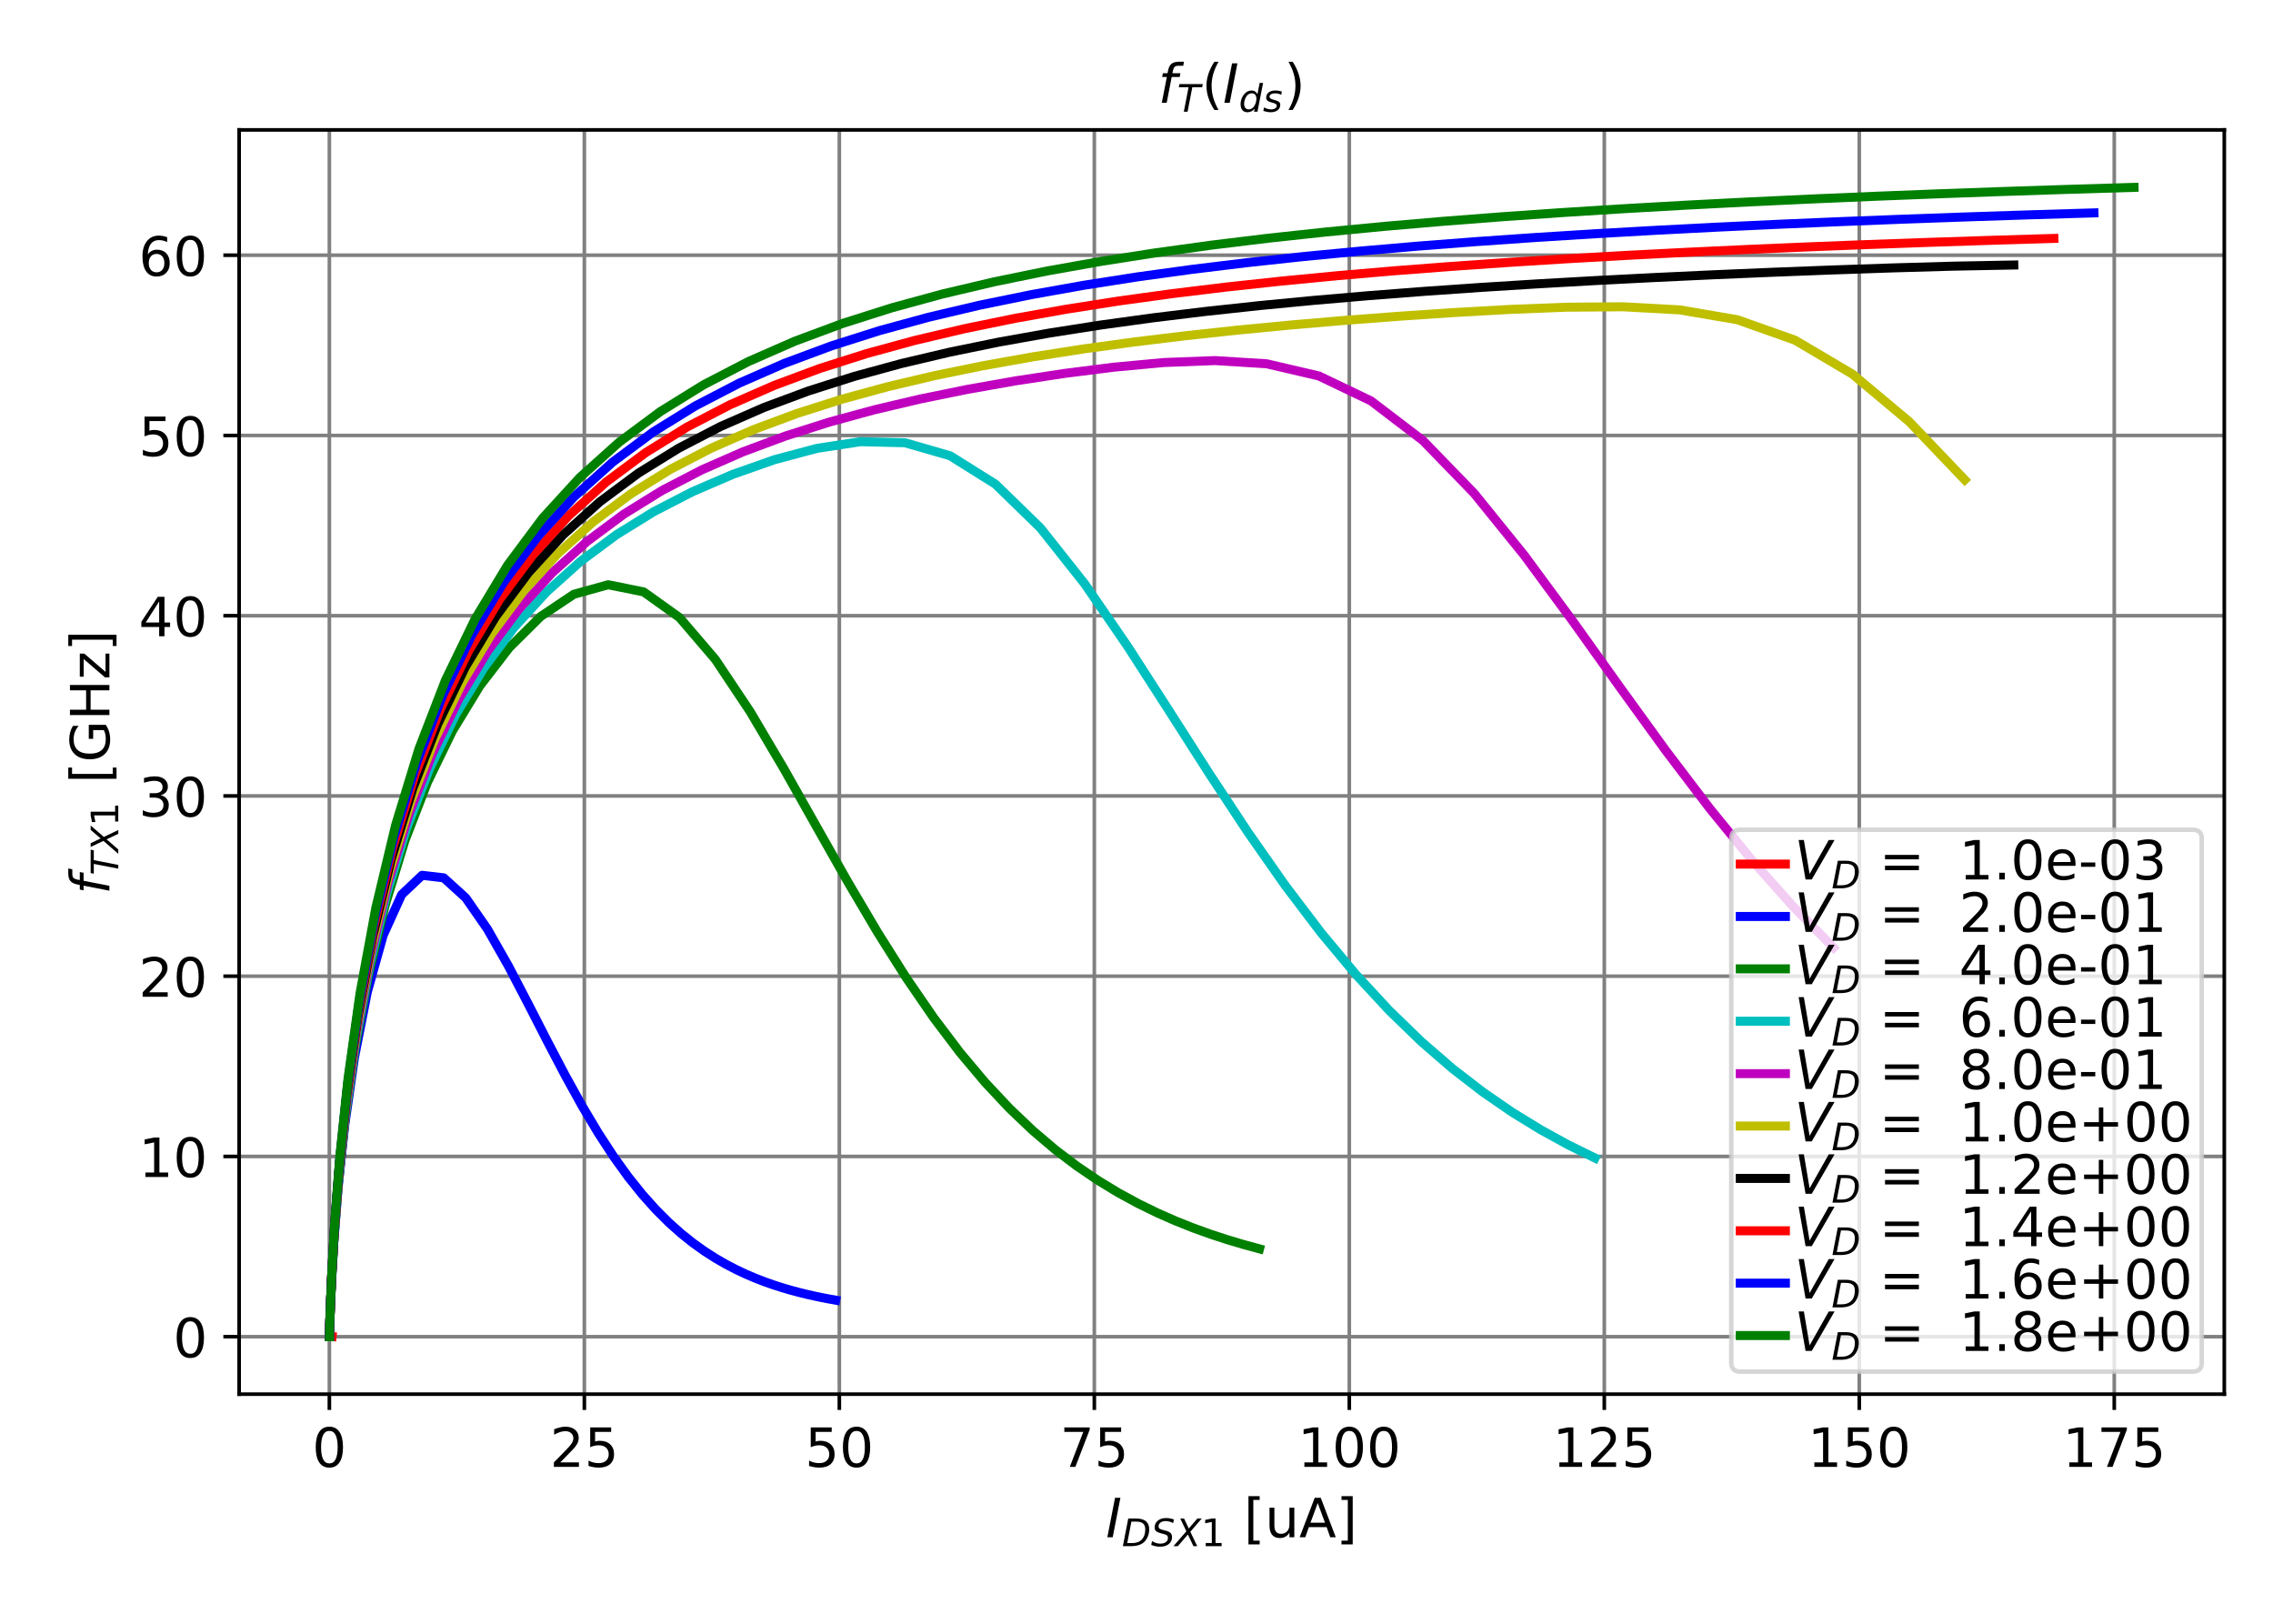 <?xml version="1.0" encoding="utf-8" standalone="no"?>
<!DOCTYPE svg PUBLIC "-//W3C//DTD SVG 1.1//EN"
  "http://www.w3.org/Graphics/SVG/1.1/DTD/svg11.dtd">
<!-- Created with matplotlib (https://matplotlib.org/) -->
<svg height="360pt" version="1.1" viewBox="0 0 504 360" width="504pt" xmlns="http://www.w3.org/2000/svg" xmlns:xlink="http://www.w3.org/1999/xlink">
 <defs>
  <style type="text/css">
*{stroke-linecap:butt;stroke-linejoin:round;}
  </style>
 </defs>
 <g id="figure_1">
  <g id="patch_1">
   <path d="M 0 360 
L 504 360 
L 504 0 
L 0 0 
z
" style="fill:#ffffff;"/>
  </g>
  <g id="axes_1">
   <g id="patch_2">
    <path d="M 53.025 309.1 
L 493.2 309.1 
L 493.2 28.8 
L 53.025 28.8 
z
" style="fill:#ffffff;"/>
   </g>
   <g id="matplotlib.axis_1">
    <g id="xtick_1">
     <g id="line2d_1">
      <path clip-path="url(#p85a5274f19)" d="M 73.033 309.1 
L 73.033 28.8 
" style="fill:none;stroke:#808080;stroke-linecap:square;stroke-width:0.8;"/>
     </g>
     <g id="line2d_2">
      <defs>
       <path d="M 0 0 
L 0 3.5 
" id="m710ecb49d8" style="stroke:#000000;stroke-width:0.8;"/>
      </defs>
      <g>
       <use style="stroke:#000000;stroke-width:0.8;" x="73.033" xlink:href="#m710ecb49d8" y="309.1"/>
      </g>
     </g>
     <g id="text_1">
      <!-- 0 -->
      <defs>
       <path d="M 31.781 66.406 
Q 24.172 66.406 20.328 58.906 
Q 16.5 51.422 16.5 36.375 
Q 16.5 21.391 20.328 13.891 
Q 24.172 6.391 31.781 6.391 
Q 39.453 6.391 43.281 13.891 
Q 47.125 21.391 47.125 36.375 
Q 47.125 51.422 43.281 58.906 
Q 39.453 66.406 31.781 66.406 
z
M 31.781 74.219 
Q 44.047 74.219 50.516 64.516 
Q 56.984 54.828 56.984 36.375 
Q 56.984 17.969 50.516 8.266 
Q 44.047 -1.422 31.781 -1.422 
Q 19.531 -1.422 13.062 8.266 
Q 6.594 17.969 6.594 36.375 
Q 6.594 54.828 13.062 64.516 
Q 19.531 74.219 31.781 74.219 
z
" id="DejaVuSans-48"/>
      </defs>
      <g transform="translate(69.215 325.218)scale(0.12 -0.12)">
       <use xlink:href="#DejaVuSans-48"/>
      </g>
     </g>
    </g>
    <g id="xtick_2">
     <g id="line2d_3">
      <path clip-path="url(#p85a5274f19)" d="M 129.571 309.1 
L 129.571 28.8 
" style="fill:none;stroke:#808080;stroke-linecap:square;stroke-width:0.8;"/>
     </g>
     <g id="line2d_4">
      <g>
       <use style="stroke:#000000;stroke-width:0.8;" x="129.571" xlink:href="#m710ecb49d8" y="309.1"/>
      </g>
     </g>
     <g id="text_2">
      <!-- 25 -->
      <defs>
       <path d="M 19.188 8.297 
L 53.609 8.297 
L 53.609 0 
L 7.328 0 
L 7.328 8.297 
Q 12.938 14.109 22.625 23.891 
Q 32.328 33.688 34.812 36.531 
Q 39.547 41.844 41.422 45.531 
Q 43.312 49.219 43.312 52.781 
Q 43.312 58.594 39.234 62.25 
Q 35.156 65.922 28.609 65.922 
Q 23.969 65.922 18.812 64.312 
Q 13.672 62.703 7.812 59.422 
L 7.812 69.391 
Q 13.766 71.781 18.938 73 
Q 24.125 74.219 28.422 74.219 
Q 39.75 74.219 46.484 68.547 
Q 53.219 62.891 53.219 53.422 
Q 53.219 48.922 51.531 44.891 
Q 49.859 40.875 45.406 35.406 
Q 44.188 33.984 37.641 27.219 
Q 31.109 20.453 19.188 8.297 
z
" id="DejaVuSans-50"/>
       <path d="M 10.797 72.906 
L 49.516 72.906 
L 49.516 64.594 
L 19.828 64.594 
L 19.828 46.734 
Q 21.969 47.469 24.109 47.828 
Q 26.266 48.188 28.422 48.188 
Q 40.625 48.188 47.75 41.5 
Q 54.891 34.812 54.891 23.391 
Q 54.891 11.625 47.562 5.094 
Q 40.234 -1.422 26.906 -1.422 
Q 22.312 -1.422 17.547 -0.641 
Q 12.797 0.141 7.719 1.703 
L 7.719 11.625 
Q 12.109 9.234 16.797 8.062 
Q 21.484 6.891 26.703 6.891 
Q 35.156 6.891 40.078 11.328 
Q 45.016 15.766 45.016 23.391 
Q 45.016 31 40.078 35.438 
Q 35.156 39.891 26.703 39.891 
Q 22.75 39.891 18.812 39.016 
Q 14.891 38.141 10.797 36.281 
z
" id="DejaVuSans-53"/>
      </defs>
      <g transform="translate(121.936 325.218)scale(0.12 -0.12)">
       <use xlink:href="#DejaVuSans-50"/>
       <use x="63.623" xlink:href="#DejaVuSans-53"/>
      </g>
     </g>
    </g>
    <g id="xtick_3">
     <g id="line2d_5">
      <path clip-path="url(#p85a5274f19)" d="M 186.11 309.1 
L 186.11 28.8 
" style="fill:none;stroke:#808080;stroke-linecap:square;stroke-width:0.8;"/>
     </g>
     <g id="line2d_6">
      <g>
       <use style="stroke:#000000;stroke-width:0.8;" x="186.11" xlink:href="#m710ecb49d8" y="309.1"/>
      </g>
     </g>
     <g id="text_3">
      <!-- 50 -->
      <g transform="translate(178.475 325.218)scale(0.12 -0.12)">
       <use xlink:href="#DejaVuSans-53"/>
       <use x="63.623" xlink:href="#DejaVuSans-48"/>
      </g>
     </g>
    </g>
    <g id="xtick_4">
     <g id="line2d_7">
      <path clip-path="url(#p85a5274f19)" d="M 242.649 309.1 
L 242.649 28.8 
" style="fill:none;stroke:#808080;stroke-linecap:square;stroke-width:0.8;"/>
     </g>
     <g id="line2d_8">
      <g>
       <use style="stroke:#000000;stroke-width:0.8;" x="242.649" xlink:href="#m710ecb49d8" y="309.1"/>
      </g>
     </g>
     <g id="text_4">
      <!-- 75 -->
      <defs>
       <path d="M 8.203 72.906 
L 55.078 72.906 
L 55.078 68.703 
L 28.609 0 
L 18.312 0 
L 43.219 64.594 
L 8.203 64.594 
z
" id="DejaVuSans-55"/>
      </defs>
      <g transform="translate(235.014 325.218)scale(0.12 -0.12)">
       <use xlink:href="#DejaVuSans-55"/>
       <use x="63.623" xlink:href="#DejaVuSans-53"/>
      </g>
     </g>
    </g>
    <g id="xtick_5">
     <g id="line2d_9">
      <path clip-path="url(#p85a5274f19)" d="M 299.187 309.1 
L 299.187 28.8 
" style="fill:none;stroke:#808080;stroke-linecap:square;stroke-width:0.8;"/>
     </g>
     <g id="line2d_10">
      <g>
       <use style="stroke:#000000;stroke-width:0.8;" x="299.187" xlink:href="#m710ecb49d8" y="309.1"/>
      </g>
     </g>
     <g id="text_5">
      <!-- 100 -->
      <defs>
       <path d="M 12.406 8.297 
L 28.516 8.297 
L 28.516 63.922 
L 10.984 60.406 
L 10.984 69.391 
L 28.422 72.906 
L 38.281 72.906 
L 38.281 8.297 
L 54.391 8.297 
L 54.391 0 
L 12.406 0 
z
" id="DejaVuSans-49"/>
      </defs>
      <g transform="translate(287.735 325.218)scale(0.12 -0.12)">
       <use xlink:href="#DejaVuSans-49"/>
       <use x="63.623" xlink:href="#DejaVuSans-48"/>
       <use x="127.246" xlink:href="#DejaVuSans-48"/>
      </g>
     </g>
    </g>
    <g id="xtick_6">
     <g id="line2d_11">
      <path clip-path="url(#p85a5274f19)" d="M 355.726 309.1 
L 355.726 28.8 
" style="fill:none;stroke:#808080;stroke-linecap:square;stroke-width:0.8;"/>
     </g>
     <g id="line2d_12">
      <g>
       <use style="stroke:#000000;stroke-width:0.8;" x="355.726" xlink:href="#m710ecb49d8" y="309.1"/>
      </g>
     </g>
     <g id="text_6">
      <!-- 125 -->
      <g transform="translate(344.273 325.218)scale(0.12 -0.12)">
       <use xlink:href="#DejaVuSans-49"/>
       <use x="63.623" xlink:href="#DejaVuSans-50"/>
       <use x="127.246" xlink:href="#DejaVuSans-53"/>
      </g>
     </g>
    </g>
    <g id="xtick_7">
     <g id="line2d_13">
      <path clip-path="url(#p85a5274f19)" d="M 412.264 309.1 
L 412.264 28.8 
" style="fill:none;stroke:#808080;stroke-linecap:square;stroke-width:0.8;"/>
     </g>
     <g id="line2d_14">
      <g>
       <use style="stroke:#000000;stroke-width:0.8;" x="412.264" xlink:href="#m710ecb49d8" y="309.1"/>
      </g>
     </g>
     <g id="text_7">
      <!-- 150 -->
      <g transform="translate(400.812 325.218)scale(0.12 -0.12)">
       <use xlink:href="#DejaVuSans-49"/>
       <use x="63.623" xlink:href="#DejaVuSans-53"/>
       <use x="127.246" xlink:href="#DejaVuSans-48"/>
      </g>
     </g>
    </g>
    <g id="xtick_8">
     <g id="line2d_15">
      <path clip-path="url(#p85a5274f19)" d="M 468.803 309.1 
L 468.803 28.8 
" style="fill:none;stroke:#808080;stroke-linecap:square;stroke-width:0.8;"/>
     </g>
     <g id="line2d_16">
      <g>
       <use style="stroke:#000000;stroke-width:0.8;" x="468.803" xlink:href="#m710ecb49d8" y="309.1"/>
      </g>
     </g>
     <g id="text_8">
      <!-- 175 -->
      <g transform="translate(457.35 325.218)scale(0.12 -0.12)">
       <use xlink:href="#DejaVuSans-49"/>
       <use x="63.623" xlink:href="#DejaVuSans-55"/>
       <use x="127.246" xlink:href="#DejaVuSans-53"/>
      </g>
     </g>
    </g>
    <g id="text_9">
     <!-- $I_{DS X1}$ [uA] -->
     <defs>
      <path d="M 16.891 72.906 
L 26.812 72.906 
L 12.594 0 
L 2.688 0 
z
" id="DejaVuSans-Oblique-73"/>
      <path d="M 16.891 72.906 
L 38.094 72.906 
Q 54.984 72.906 63.594 65.75 
Q 72.219 58.594 72.219 44.484 
Q 72.219 35.156 68.938 26.531 
Q 65.672 17.922 59.906 12.016 
Q 54.109 5.953 45.172 2.969 
Q 36.234 0 24.031 0 
L 2.688 0 
z
M 25.203 64.797 
L 14.203 8.109 
L 27.094 8.109 
Q 43.656 8.109 52.734 17.625 
Q 61.812 27.156 61.812 44.484 
Q 61.812 54.984 55.953 59.891 
Q 50.094 64.797 37.594 64.797 
z
" id="DejaVuSans-Oblique-68"/>
      <path d="M 60.297 70.516 
L 58.406 60.891 
Q 53.469 63.531 48.609 64.875 
Q 43.75 66.219 39.203 66.219 
Q 30.375 66.219 25.141 62.359 
Q 19.922 58.5 19.922 52.094 
Q 19.922 48.578 21.844 46.703 
Q 23.781 44.828 31.781 42.672 
L 37.703 41.219 
Q 47.703 38.625 51.609 34.641 
Q 55.516 30.672 55.516 23.484 
Q 55.516 12.453 46.844 5.516 
Q 38.188 -1.422 24.031 -1.422 
Q 18.219 -1.422 12.359 -0.266 
Q 6.5 0.875 0.594 3.219 
L 2.594 13.375 
Q 8.016 10.016 13.453 8.297 
Q 18.891 6.594 24.312 6.594 
Q 33.547 6.594 39.109 10.688 
Q 44.672 14.797 44.672 21.391 
Q 44.672 25.781 42.453 28.047 
Q 40.234 30.328 32.906 32.172 
L 27 33.688 
Q 16.891 36.328 13.203 39.766 
Q 9.516 43.219 9.516 49.422 
Q 9.516 60.297 17.891 67.25 
Q 26.266 74.219 39.703 74.219 
Q 44.922 74.219 50.047 73.281 
Q 55.172 72.359 60.297 70.516 
z
" id="DejaVuSans-Oblique-83"/>
      <path d="M 13.719 72.906 
L 23.688 72.906 
L 36.188 46.578 
L 58.797 72.906 
L 70.312 72.906 
L 40.281 38.094 
L 58.406 0 
L 48.484 0 
L 33.797 30.719 
L 7.172 0 
L -4.297 0 
L 29.781 39.203 
z
" id="DejaVuSans-Oblique-88"/>
      <path id="DejaVuSans-32"/>
      <path d="M 8.594 75.984 
L 29.297 75.984 
L 29.297 69 
L 17.578 69 
L 17.578 -6.203 
L 29.297 -6.203 
L 29.297 -13.188 
L 8.594 -13.188 
z
" id="DejaVuSans-91"/>
      <path d="M 8.5 21.578 
L 8.5 54.688 
L 17.484 54.688 
L 17.484 21.922 
Q 17.484 14.156 20.5 10.266 
Q 23.531 6.391 29.594 6.391 
Q 36.859 6.391 41.078 11.031 
Q 45.312 15.672 45.312 23.688 
L 45.312 54.688 
L 54.297 54.688 
L 54.297 0 
L 45.312 0 
L 45.312 8.406 
Q 42.047 3.422 37.719 1 
Q 33.406 -1.422 27.688 -1.422 
Q 18.266 -1.422 13.375 4.438 
Q 8.5 10.297 8.5 21.578 
z
M 31.109 56 
z
" id="DejaVuSans-117"/>
      <path d="M 34.188 63.188 
L 20.797 26.906 
L 47.609 26.906 
z
M 28.609 72.906 
L 39.797 72.906 
L 67.578 0 
L 57.328 0 
L 50.688 18.703 
L 17.828 18.703 
L 11.188 0 
L 0.781 0 
z
" id="DejaVuSans-65"/>
      <path d="M 30.422 75.984 
L 30.422 -13.188 
L 9.719 -13.188 
L 9.719 -6.203 
L 21.391 -6.203 
L 21.391 69 
L 9.719 69 
L 9.719 75.984 
z
" id="DejaVuSans-93"/>
     </defs>
     <g transform="translate(245.213 340.832)scale(0.12 -0.12)">
      <use transform="translate(0 0.016)" xlink:href="#DejaVuSans-Oblique-73"/>
      <use transform="translate(29.492 -16.391)scale(0.7)" xlink:href="#DejaVuSans-Oblique-68"/>
      <use transform="translate(83.394 -16.391)scale(0.7)" xlink:href="#DejaVuSans-Oblique-83"/>
      <use transform="translate(127.827 -16.391)scale(0.7)" xlink:href="#DejaVuSans-Oblique-88"/>
      <use transform="translate(175.781 -16.391)scale(0.7)" xlink:href="#DejaVuSans-49"/>
      <use transform="translate(223.052 0.016)" xlink:href="#DejaVuSans-32"/>
      <use transform="translate(254.839 0.016)" xlink:href="#DejaVuSans-91"/>
      <use transform="translate(293.853 0.016)" xlink:href="#DejaVuSans-117"/>
      <use transform="translate(357.231 0.016)" xlink:href="#DejaVuSans-65"/>
      <use transform="translate(425.64 0.016)" xlink:href="#DejaVuSans-93"/>
     </g>
    </g>
   </g>
   <g id="matplotlib.axis_2">
    <g id="ytick_1">
     <g id="line2d_17">
      <path clip-path="url(#p85a5274f19)" d="M 53.025 296.359 
L 493.2 296.359 
" style="fill:none;stroke:#808080;stroke-linecap:square;stroke-width:0.8;"/>
     </g>
     <g id="line2d_18">
      <defs>
       <path d="M 0 0 
L -3.5 0 
" id="mfc24d0f403" style="stroke:#000000;stroke-width:0.8;"/>
      </defs>
      <g>
       <use style="stroke:#000000;stroke-width:0.8;" x="53.025" xlink:href="#mfc24d0f403" y="296.359"/>
      </g>
     </g>
     <g id="text_10">
      <!-- 0 -->
      <g transform="translate(38.39 300.918)scale(0.12 -0.12)">
       <use xlink:href="#DejaVuSans-48"/>
      </g>
     </g>
    </g>
    <g id="ytick_2">
     <g id="line2d_19">
      <path clip-path="url(#p85a5274f19)" d="M 53.025 256.396 
L 493.2 256.396 
" style="fill:none;stroke:#808080;stroke-linecap:square;stroke-width:0.8;"/>
     </g>
     <g id="line2d_20">
      <g>
       <use style="stroke:#000000;stroke-width:0.8;" x="53.025" xlink:href="#mfc24d0f403" y="256.396"/>
      </g>
     </g>
     <g id="text_11">
      <!-- 10 -->
      <g transform="translate(30.755 260.955)scale(0.12 -0.12)">
       <use xlink:href="#DejaVuSans-49"/>
       <use x="63.623" xlink:href="#DejaVuSans-48"/>
      </g>
     </g>
    </g>
    <g id="ytick_3">
     <g id="line2d_21">
      <path clip-path="url(#p85a5274f19)" d="M 53.025 216.433 
L 493.2 216.433 
" style="fill:none;stroke:#808080;stroke-linecap:square;stroke-width:0.8;"/>
     </g>
     <g id="line2d_22">
      <g>
       <use style="stroke:#000000;stroke-width:0.8;" x="53.025" xlink:href="#mfc24d0f403" y="216.433"/>
      </g>
     </g>
     <g id="text_12">
      <!-- 20 -->
      <g transform="translate(30.755 220.992)scale(0.12 -0.12)">
       <use xlink:href="#DejaVuSans-50"/>
       <use x="63.623" xlink:href="#DejaVuSans-48"/>
      </g>
     </g>
    </g>
    <g id="ytick_4">
     <g id="line2d_23">
      <path clip-path="url(#p85a5274f19)" d="M 53.025 176.47 
L 493.2 176.47 
" style="fill:none;stroke:#808080;stroke-linecap:square;stroke-width:0.8;"/>
     </g>
     <g id="line2d_24">
      <g>
       <use style="stroke:#000000;stroke-width:0.8;" x="53.025" xlink:href="#mfc24d0f403" y="176.47"/>
      </g>
     </g>
     <g id="text_13">
      <!-- 30 -->
      <defs>
       <path d="M 40.578 39.312 
Q 47.656 37.797 51.625 33 
Q 55.609 28.219 55.609 21.188 
Q 55.609 10.406 48.188 4.484 
Q 40.766 -1.422 27.094 -1.422 
Q 22.516 -1.422 17.656 -0.516 
Q 12.797 0.391 7.625 2.203 
L 7.625 11.719 
Q 11.719 9.328 16.594 8.109 
Q 21.484 6.891 26.812 6.891 
Q 36.078 6.891 40.938 10.547 
Q 45.797 14.203 45.797 21.188 
Q 45.797 27.641 41.281 31.266 
Q 36.766 34.906 28.719 34.906 
L 20.219 34.906 
L 20.219 43.016 
L 29.109 43.016 
Q 36.375 43.016 40.234 45.922 
Q 44.094 48.828 44.094 54.297 
Q 44.094 59.906 40.109 62.906 
Q 36.141 65.922 28.719 65.922 
Q 24.656 65.922 20.016 65.031 
Q 15.375 64.156 9.812 62.312 
L 9.812 71.094 
Q 15.438 72.656 20.344 73.438 
Q 25.25 74.219 29.594 74.219 
Q 40.828 74.219 47.359 69.109 
Q 53.906 64.016 53.906 55.328 
Q 53.906 49.266 50.438 45.094 
Q 46.969 40.922 40.578 39.312 
z
" id="DejaVuSans-51"/>
      </defs>
      <g transform="translate(30.755 181.029)scale(0.12 -0.12)">
       <use xlink:href="#DejaVuSans-51"/>
       <use x="63.623" xlink:href="#DejaVuSans-48"/>
      </g>
     </g>
    </g>
    <g id="ytick_5">
     <g id="line2d_25">
      <path clip-path="url(#p85a5274f19)" d="M 53.025 136.508 
L 493.2 136.508 
" style="fill:none;stroke:#808080;stroke-linecap:square;stroke-width:0.8;"/>
     </g>
     <g id="line2d_26">
      <g>
       <use style="stroke:#000000;stroke-width:0.8;" x="53.025" xlink:href="#mfc24d0f403" y="136.508"/>
      </g>
     </g>
     <g id="text_14">
      <!-- 40 -->
      <defs>
       <path d="M 37.797 64.312 
L 12.891 25.391 
L 37.797 25.391 
z
M 35.203 72.906 
L 47.609 72.906 
L 47.609 25.391 
L 58.016 25.391 
L 58.016 17.188 
L 47.609 17.188 
L 47.609 0 
L 37.797 0 
L 37.797 17.188 
L 4.891 17.188 
L 4.891 26.703 
z
" id="DejaVuSans-52"/>
      </defs>
      <g transform="translate(30.755 141.067)scale(0.12 -0.12)">
       <use xlink:href="#DejaVuSans-52"/>
       <use x="63.623" xlink:href="#DejaVuSans-48"/>
      </g>
     </g>
    </g>
    <g id="ytick_6">
     <g id="line2d_27">
      <path clip-path="url(#p85a5274f19)" d="M 53.025 96.545 
L 493.2 96.545 
" style="fill:none;stroke:#808080;stroke-linecap:square;stroke-width:0.8;"/>
     </g>
     <g id="line2d_28">
      <g>
       <use style="stroke:#000000;stroke-width:0.8;" x="53.025" xlink:href="#mfc24d0f403" y="96.545"/>
      </g>
     </g>
     <g id="text_15">
      <!-- 50 -->
      <g transform="translate(30.755 101.104)scale(0.12 -0.12)">
       <use xlink:href="#DejaVuSans-53"/>
       <use x="63.623" xlink:href="#DejaVuSans-48"/>
      </g>
     </g>
    </g>
    <g id="ytick_7">
     <g id="line2d_29">
      <path clip-path="url(#p85a5274f19)" d="M 53.025 56.582 
L 493.2 56.582 
" style="fill:none;stroke:#808080;stroke-linecap:square;stroke-width:0.8;"/>
     </g>
     <g id="line2d_30">
      <g>
       <use style="stroke:#000000;stroke-width:0.8;" x="53.025" xlink:href="#mfc24d0f403" y="56.582"/>
      </g>
     </g>
     <g id="text_16">
      <!-- 60 -->
      <defs>
       <path d="M 33.016 40.375 
Q 26.375 40.375 22.484 35.828 
Q 18.609 31.297 18.609 23.391 
Q 18.609 15.531 22.484 10.953 
Q 26.375 6.391 33.016 6.391 
Q 39.656 6.391 43.531 10.953 
Q 47.406 15.531 47.406 23.391 
Q 47.406 31.297 43.531 35.828 
Q 39.656 40.375 33.016 40.375 
z
M 52.594 71.297 
L 52.594 62.312 
Q 48.875 64.062 45.094 64.984 
Q 41.312 65.922 37.594 65.922 
Q 27.828 65.922 22.672 59.328 
Q 17.531 52.734 16.797 39.406 
Q 19.672 43.656 24.016 45.922 
Q 28.375 48.188 33.594 48.188 
Q 44.578 48.188 50.953 41.516 
Q 57.328 34.859 57.328 23.391 
Q 57.328 12.156 50.688 5.359 
Q 44.047 -1.422 33.016 -1.422 
Q 20.359 -1.422 13.672 8.266 
Q 6.984 17.969 6.984 36.375 
Q 6.984 53.656 15.188 63.938 
Q 23.391 74.219 37.203 74.219 
Q 40.922 74.219 44.703 73.484 
Q 48.484 72.75 52.594 71.297 
z
" id="DejaVuSans-54"/>
      </defs>
      <g transform="translate(30.755 61.141)scale(0.12 -0.12)">
       <use xlink:href="#DejaVuSans-54"/>
       <use x="63.623" xlink:href="#DejaVuSans-48"/>
      </g>
     </g>
    </g>
    <g id="text_17">
     <!-- $f_{T X1}$ [GHz] -->
     <defs>
      <path d="M 47.797 75.984 
L 46.391 68.5 
L 37.797 68.5 
Q 32.906 68.5 30.688 66.578 
Q 28.469 64.656 27.391 59.516 
L 26.422 54.688 
L 41.219 54.688 
L 39.891 47.703 
L 25.094 47.703 
L 15.828 0 
L 6.781 0 
L 16.109 47.703 
L 7.516 47.703 
L 8.797 54.688 
L 17.391 54.688 
L 18.109 58.5 
Q 19.969 68.172 24.625 72.078 
Q 29.297 75.984 39.312 75.984 
z
" id="DejaVuSans-Oblique-102"/>
      <path d="M 5.906 72.906 
L 67.578 72.906 
L 66.016 64.594 
L 39.984 64.594 
L 27.484 0 
L 17.578 0 
L 30.078 64.594 
L 4.297 64.594 
z
" id="DejaVuSans-Oblique-84"/>
      <path d="M 59.516 10.406 
L 59.516 29.984 
L 43.406 29.984 
L 43.406 38.094 
L 69.281 38.094 
L 69.281 6.781 
Q 63.578 2.734 56.688 0.656 
Q 49.812 -1.422 42 -1.422 
Q 24.906 -1.422 15.25 8.562 
Q 5.609 18.562 5.609 36.375 
Q 5.609 54.25 15.25 64.234 
Q 24.906 74.219 42 74.219 
Q 49.125 74.219 55.547 72.453 
Q 61.969 70.703 67.391 67.281 
L 67.391 56.781 
Q 61.922 61.422 55.766 63.766 
Q 49.609 66.109 42.828 66.109 
Q 29.438 66.109 22.719 58.641 
Q 16.016 51.172 16.016 36.375 
Q 16.016 21.625 22.719 14.156 
Q 29.438 6.688 42.828 6.688 
Q 48.047 6.688 52.141 7.594 
Q 56.25 8.5 59.516 10.406 
z
" id="DejaVuSans-71"/>
      <path d="M 9.812 72.906 
L 19.672 72.906 
L 19.672 43.016 
L 55.516 43.016 
L 55.516 72.906 
L 65.375 72.906 
L 65.375 0 
L 55.516 0 
L 55.516 34.719 
L 19.672 34.719 
L 19.672 0 
L 9.812 0 
z
" id="DejaVuSans-72"/>
      <path d="M 5.516 54.688 
L 48.188 54.688 
L 48.188 46.484 
L 14.406 7.172 
L 48.188 7.172 
L 48.188 0 
L 4.297 0 
L 4.297 8.203 
L 38.094 47.516 
L 5.516 47.516 
z
" id="DejaVuSans-122"/>
     </defs>
     <g transform="translate(24.259 198.29)rotate(-90)scale(0.12 -0.12)">
      <use transform="translate(0 0.016)" xlink:href="#DejaVuSans-Oblique-102"/>
      <use transform="translate(35.205 -16.391)scale(0.7)" xlink:href="#DejaVuSans-Oblique-84"/>
      <use transform="translate(77.964 -16.391)scale(0.7)" xlink:href="#DejaVuSans-Oblique-88"/>
      <use transform="translate(125.918 -16.391)scale(0.7)" xlink:href="#DejaVuSans-49"/>
      <use transform="translate(173.188 0.016)" xlink:href="#DejaVuSans-32"/>
      <use transform="translate(204.976 0.016)" xlink:href="#DejaVuSans-91"/>
      <use transform="translate(243.989 0.016)" xlink:href="#DejaVuSans-71"/>
      <use transform="translate(321.479 0.016)" xlink:href="#DejaVuSans-72"/>
      <use transform="translate(396.675 0.016)" xlink:href="#DejaVuSans-122"/>
      <use transform="translate(449.165 0.016)" xlink:href="#DejaVuSans-93"/>
     </g>
    </g>
   </g>
   <g id="line2d_31">
    <path clip-path="url(#p85a5274f19)" d="M 73.033 296.359 
L 73.033 296.359 
L 73.033 296.359 
L 73.033 296.357 
L 73.033 296.354 
L 73.033 296.346 
L 73.034 296.325 
L 73.036 296.28 
L 73.039 296.2 
L 73.046 296.091 
L 73.058 295.978 
L 73.077 295.887 
L 73.101 295.834 
L 73.128 295.819 
L 73.157 295.832 
L 73.185 295.865 
L 73.212 295.907 
L 73.237 295.953 
L 73.26 295.999 
L 73.283 296.041 
L 73.303 296.079 
L 73.323 296.113 
L 73.342 296.142 
L 73.359 296.167 
L 73.376 296.189 
L 73.392 296.208 
L 73.407 296.223 
L 73.422 296.237 
L 73.436 296.249 
L 73.449 296.259 
L 73.462 296.267 
L 73.474 296.275 
L 73.486 296.281 
L 73.497 296.287 
L 73.508 296.292 
L 73.518 296.296 
L 73.529 296.3 
L 73.538 296.303 
L 73.548 296.306 
L 73.557 296.309 
L 73.566 296.311 
L 73.574 296.313 
L 73.582 296.315 
L 73.59 296.316 
L 73.598 296.318 
L 73.605 296.319 
L 73.613 296.32 
L 73.62 296.322 
L 73.626 296.322 
L 73.633 296.323 
" style="fill:none;stroke:#ff0000;stroke-linecap:square;stroke-width:2;"/>
   </g>
   <g id="line2d_32">
    <path clip-path="url(#p85a5274f19)" d="M 73.033 296.357 
L 73.033 296.353 
L 73.033 296.341 
L 73.034 296.309 
L 73.037 296.218 
L 73.044 295.973 
L 73.062 295.337 
L 73.109 293.805 
L 73.224 290.542 
L 73.482 284.634 
L 74.002 275.591 
L 74.937 263.603 
L 76.437 249.488 
L 78.6 234.457 
L 81.458 219.898 
L 84.976 207.332 
L 89.066 198.336 
L 93.592 194.066 
L 98.381 194.623 
L 103.257 199.05 
L 108.066 205.968 
L 112.709 214.126 
L 117.135 222.603 
L 121.332 230.802 
L 125.307 238.388 
L 129.076 245.203 
L 132.658 251.21 
L 136.069 256.439 
L 139.324 260.955 
L 142.437 264.837 
L 145.418 268.168 
L 148.277 271.024 
L 151.022 273.474 
L 153.66 275.581 
L 156.198 277.395 
L 158.642 278.962 
L 160.996 280.319 
L 163.267 281.498 
L 165.457 282.525 
L 167.573 283.422 
L 169.616 284.21 
L 171.592 284.902 
L 173.503 285.513 
L 175.352 286.053 
L 177.143 286.533 
L 178.877 286.96 
L 180.559 287.34 
L 182.19 287.681 
L 183.772 287.987 
L 185.307 288.262 
" style="fill:none;stroke:#0000ff;stroke-linecap:square;stroke-width:2;"/>
   </g>
   <g id="line2d_33">
    <path clip-path="url(#p85a5274f19)" d="M 73.033 296.357 
L 73.033 296.353 
L 73.033 296.341 
L 73.034 296.307 
L 73.037 296.214 
L 73.044 295.963 
L 73.063 295.309 
L 73.112 293.734 
L 73.23 290.38 
L 73.494 284.306 
L 74.029 274.998 
L 74.991 262.627 
L 76.536 247.97 
L 78.769 232.102 
L 81.733 216.062 
L 85.419 200.645 
L 89.783 186.359 
L 94.771 173.462 
L 100.328 162.035 
L 106.399 152.073 
L 112.938 143.576 
L 119.898 136.668 
L 127.227 131.762 
L 134.863 129.644 
L 142.718 131.233 
L 150.675 136.923 
L 158.599 146.182 
L 166.366 157.824 
L 173.886 170.567 
L 181.109 183.383 
L 188.023 195.584 
L 194.635 206.783 
L 200.963 216.81 
L 207.028 225.64 
L 212.848 233.333 
L 218.442 239.989 
L 223.825 245.728 
L 229.011 250.666 
L 234.012 254.915 
L 238.838 258.576 
L 243.5 261.734 
L 248.005 264.466 
L 252.363 266.834 
L 256.58 268.895 
L 260.663 270.692 
L 264.618 272.264 
L 268.452 273.645 
L 272.169 274.861 
L 275.776 275.935 
L 279.277 276.886 
" style="fill:none;stroke:#008000;stroke-linecap:square;stroke-width:2;"/>
   </g>
   <g id="line2d_34">
    <path clip-path="url(#p85a5274f19)" d="M 73.033 296.357 
L 73.033 296.353 
L 73.033 296.34 
L 73.034 296.306 
L 73.037 296.211 
L 73.044 295.952 
L 73.064 295.281 
L 73.114 293.665 
L 73.235 290.223 
L 73.506 283.989 
L 74.055 274.436 
L 75.043 261.74 
L 76.628 246.697 
L 78.919 230.412 
L 81.962 213.949 
L 85.744 198.125 
L 90.224 183.459 
L 95.344 170.208 
L 101.047 158.44 
L 107.281 148.107 
L 113.999 139.094 
L 121.159 131.262 
L 128.726 124.465 
L 136.669 118.567 
L 144.959 113.447 
L 153.572 109.004 
L 162.484 105.17 
L 171.675 101.937 
L 181.122 99.412 
L 190.798 97.928 
L 200.665 98.16 
L 210.665 101.047 
L 220.712 107.338 
L 230.699 117.057 
L 240.512 129.443 
L 250.063 143.354 
L 259.298 157.689 
L 268.197 171.613 
L 276.764 184.598 
L 285.012 196.371 
L 292.96 206.841 
L 300.628 216.033 
L 308.034 224.036 
L 315.193 230.971 
L 322.12 236.963 
L 328.827 242.139 
L 335.325 246.611 
L 341.626 250.48 
L 347.737 253.835 
L 353.669 256.752 
" style="fill:none;stroke:#00bfbf;stroke-linecap:square;stroke-width:2;"/>
   </g>
   <g id="line2d_35">
    <path clip-path="url(#p85a5274f19)" d="M 73.033 296.357 
L 73.033 296.352 
L 73.033 296.34 
L 73.034 296.305 
L 73.037 296.207 
L 73.045 295.942 
L 73.064 295.254 
L 73.116 293.596 
L 73.24 290.066 
L 73.518 283.672 
L 74.081 273.874 
L 75.094 260.853 
L 76.72 245.425 
L 79.07 228.722 
L 82.191 211.837 
L 86.07 195.608 
L 90.664 180.566 
L 95.915 166.975 
L 101.765 154.906 
L 108.159 144.308 
L 115.049 135.064 
L 122.392 127.031 
L 130.153 120.059 
L 138.3 114.006 
L 146.802 108.745 
L 155.636 104.163 
L 164.779 100.16 
L 174.21 96.655 
L 183.91 93.575 
L 193.862 90.86 
L 204.051 88.461 
L 214.463 86.337 
L 225.084 84.457 
L 235.902 82.81 
L 246.905 81.416 
L 258.079 80.374 
L 269.408 79.943 
L 280.868 80.656 
L 292.418 83.346 
L 303.994 88.883 
L 315.508 97.672 
L 326.858 109.373 
L 337.956 123.082 
L 348.742 137.724 
L 359.19 152.36 
L 369.295 166.315 
L 379.068 179.188 
L 388.526 190.789 
L 397.686 201.078 
L 406.565 210.108 
" style="fill:none;stroke:#bf00bf;stroke-linecap:square;stroke-width:2;"/>
   </g>
   <g id="line2d_36">
    <path clip-path="url(#p85a5274f19)" d="M 73.033 296.357 
L 73.033 296.352 
L 73.033 296.339 
L 73.034 296.303 
L 73.037 296.203 
L 73.045 295.931 
L 73.065 295.226 
L 73.118 293.527 
L 73.245 289.909 
L 73.531 283.355 
L 74.107 273.312 
L 75.146 259.966 
L 76.812 244.152 
L 79.221 227.033 
L 82.42 209.725 
L 86.396 193.09 
L 91.105 177.673 
L 96.487 163.742 
L 102.483 151.372 
L 109.036 140.509 
L 116.098 131.034 
L 123.626 122.8 
L 131.581 115.654 
L 139.93 109.45 
L 148.645 104.058 
L 157.7 99.361 
L 167.071 95.258 
L 176.738 91.665 
L 186.68 88.508 
L 196.881 85.725 
L 207.325 83.264 
L 217.997 81.08 
L 228.884 79.137 
L 239.973 77.402 
L 251.253 75.849 
L 262.714 74.453 
L 274.344 73.197 
L 286.137 72.063 
L 298.082 71.039 
L 310.172 70.117 
L 322.399 69.298 
L 334.756 68.605 
L 347.234 68.114 
L 359.823 68.015 
L 372.507 68.71 
L 385.257 70.894 
L 398.025 75.426 
L 410.738 82.94 
L 423.308 93.458 
L 435.647 106.368 
" style="fill:none;stroke:#bfbf00;stroke-linecap:square;stroke-width:2;"/>
   </g>
   <g id="line2d_37">
    <path clip-path="url(#p85a5274f19)" d="M 73.033 296.357 
L 73.033 296.352 
L 73.034 296.339 
L 73.035 296.302 
L 73.037 296.199 
L 73.045 295.921 
L 73.066 295.198 
L 73.12 293.458 
L 73.25 289.751 
L 73.543 283.038 
L 74.133 272.751 
L 75.197 259.079 
L 76.904 242.88 
L 79.372 225.343 
L 82.648 207.614 
L 86.722 190.573 
L 91.545 174.78 
L 97.059 160.51 
L 103.201 147.838 
L 109.914 136.71 
L 117.148 127.004 
L 124.859 118.57 
L 133.008 111.249 
L 141.561 104.894 
L 150.489 99.371 
L 159.764 94.559 
L 169.364 90.356 
L 179.265 86.676 
L 189.45 83.441 
L 199.9 80.591 
L 210.598 78.07 
L 221.531 75.833 
L 232.683 73.842 
L 244.042 72.065 
L 255.597 70.473 
L 267.337 69.044 
L 279.251 67.756 
L 291.331 66.594 
L 303.567 65.541 
L 315.952 64.585 
L 328.478 63.715 
L 341.138 62.922 
L 353.925 62.197 
L 366.833 61.533 
L 379.857 60.925 
L 392.991 60.366 
L 406.229 59.857 
L 419.568 59.4 
L 433.002 59.015 
L 446.525 58.755 
" style="fill:none;stroke:#000000;stroke-linecap:square;stroke-width:2;"/>
   </g>
   <g id="line2d_38">
    <path clip-path="url(#p85a5274f19)" d="M 73.033 296.357 
L 73.033 296.352 
L 73.034 296.338 
L 73.035 296.301 
L 73.037 296.195 
L 73.045 295.911 
L 73.067 295.171 
L 73.122 293.389 
L 73.256 289.594 
L 73.555 282.721 
L 74.16 272.189 
L 75.249 258.192 
L 76.996 241.607 
L 79.523 223.653 
L 82.877 205.502 
L 87.047 188.056 
L 91.986 171.887 
L 97.63 157.277 
L 103.918 144.304 
L 110.791 132.911 
L 118.198 122.975 
L 126.092 114.339 
L 134.435 106.844 
L 143.192 100.339 
L 152.332 94.683 
L 161.828 89.757 
L 171.656 85.455 
L 181.793 81.686 
L 192.22 78.375 
L 202.919 75.456 
L 213.872 72.875 
L 225.064 70.585 
L 236.482 68.547 
L 248.111 66.728 
L 259.941 65.098 
L 271.961 63.635 
L 284.159 62.317 
L 296.526 61.126 
L 309.053 60.048 
L 321.733 59.07 
L 334.557 58.18 
L 347.518 57.367 
L 360.609 56.625 
L 373.824 55.945 
L 387.158 55.321 
L 400.604 54.747 
L 414.158 54.218 
L 427.815 53.73 
L 441.569 53.278 
L 455.417 52.86 
" style="fill:none;stroke:#ff0000;stroke-linecap:square;stroke-width:2;"/>
   </g>
   <g id="line2d_39">
    <path clip-path="url(#p85a5274f19)" d="M 73.033 296.357 
L 73.033 296.352 
L 73.034 296.338 
L 73.035 296.299 
L 73.038 296.192 
L 73.046 295.9 
L 73.068 295.143 
L 73.124 293.32 
L 73.261 289.437 
L 73.567 282.404 
L 74.186 271.627 
L 75.3 257.304 
L 77.088 240.335 
L 79.674 221.963 
L 83.106 203.39 
L 87.373 185.539 
L 92.426 168.993 
L 98.202 154.045 
L 104.636 140.77 
L 111.669 129.112 
L 119.247 118.945 
L 127.325 110.109 
L 135.862 102.44 
L 144.822 95.783 
L 154.175 89.996 
L 163.892 84.955 
L 173.948 80.553 
L 184.321 76.697 
L 194.99 73.309 
L 205.938 70.322 
L 217.145 67.681 
L 228.598 65.338 
L 240.281 63.253 
L 252.181 61.391 
L 264.286 59.723 
L 276.584 58.226 
L 289.066 56.877 
L 301.72 55.659 
L 314.539 54.556 
L 327.513 53.555 
L 340.635 52.644 
L 353.897 51.813 
L 367.293 51.053 
L 380.816 50.357 
L 394.459 49.719 
L 408.218 49.131 
L 422.087 48.59 
L 436.061 48.09 
L 450.135 47.628 
L 464.305 47.2 
" style="fill:none;stroke:#0000ff;stroke-linecap:square;stroke-width:2;"/>
   </g>
   <g id="line2d_40">
    <path clip-path="url(#p85a5274f19)" d="M 73.033 296.356 
L 73.033 296.352 
L 73.034 296.337 
L 73.035 296.298 
L 73.038 296.188 
L 73.046 295.89 
L 73.068 295.115 
L 73.126 293.251 
L 73.266 289.28 
L 73.579 282.087 
L 74.212 271.065 
L 75.352 256.417 
L 77.18 239.062 
L 79.824 220.273 
L 83.335 201.278 
L 87.699 183.022 
L 92.867 166.1 
L 98.774 150.812 
L 105.354 137.235 
L 112.547 125.313 
L 120.297 114.915 
L 128.558 105.878 
L 137.289 98.035 
L 146.453 91.227 
L 156.018 85.308 
L 165.955 80.153 
L 176.24 75.651 
L 186.849 71.707 
L 197.761 68.242 
L 208.956 65.188 
L 220.419 62.487 
L 232.131 60.09 
L 244.079 57.958 
L 256.25 56.053 
L 268.63 54.348 
L 281.208 52.817 
L 293.973 51.437 
L 306.915 50.192 
L 320.024 49.064 
L 333.293 48.04 
L 346.713 47.108 
L 360.277 46.258 
L 373.977 45.481 
L 387.807 44.769 
L 401.76 44.116 
L 415.831 43.516 
L 430.015 42.962 
L 444.306 42.451 
L 458.7 41.979 
L 473.192 41.541 
" style="fill:none;stroke:#008000;stroke-linecap:square;stroke-width:2;"/>
   </g>
   <g id="patch_3">
    <path d="M 53.025 309.1 
L 53.025 28.8 
" style="fill:none;stroke:#000000;stroke-linecap:square;stroke-linejoin:miter;stroke-width:0.8;"/>
   </g>
   <g id="patch_4">
    <path d="M 493.2 309.1 
L 493.2 28.8 
" style="fill:none;stroke:#000000;stroke-linecap:square;stroke-linejoin:miter;stroke-width:0.8;"/>
   </g>
   <g id="patch_5">
    <path d="M 53.025 309.1 
L 493.2 309.1 
" style="fill:none;stroke:#000000;stroke-linecap:square;stroke-linejoin:miter;stroke-width:0.8;"/>
   </g>
   <g id="patch_6">
    <path d="M 53.025 28.8 
L 493.2 28.8 
" style="fill:none;stroke:#000000;stroke-linecap:square;stroke-linejoin:miter;stroke-width:0.8;"/>
   </g>
   <g id="text_18">
    <!-- $f_{T}(I_{ds})$ -->
    <defs>
     <path d="M 31 75.875 
Q 24.469 64.656 21.281 53.656 
Q 18.109 42.672 18.109 31.391 
Q 18.109 20.125 21.312 9.062 
Q 24.516 -2 31 -13.188 
L 23.188 -13.188 
Q 15.875 -1.703 12.234 9.375 
Q 8.594 20.453 8.594 31.391 
Q 8.594 42.281 12.203 53.312 
Q 15.828 64.359 23.188 75.875 
z
" id="DejaVuSans-40"/>
     <path d="M 41.797 8.203 
Q 38.188 3.469 33.25 1.016 
Q 28.328 -1.422 22.312 -1.422 
Q 14.109 -1.422 9.344 4.172 
Q 4.594 9.766 4.594 19.484 
Q 4.594 27.594 7.469 34.938 
Q 10.359 42.281 15.828 48.094 
Q 19.438 51.953 23.969 53.969 
Q 28.516 56 33.5 56 
Q 38.766 56 42.797 53.453 
Q 46.828 50.922 49.031 46.188 
L 54.891 75.984 
L 63.922 75.984 
L 49.125 0 
L 40.094 0 
z
M 13.922 21.094 
Q 13.922 14.016 17.109 10.062 
Q 20.312 6.109 25.984 6.109 
Q 30.172 6.109 33.766 8.125 
Q 37.359 10.156 40.094 14.109 
Q 42.969 18.219 44.625 23.578 
Q 46.297 28.953 46.297 34.188 
Q 46.297 40.969 43.094 44.766 
Q 39.891 48.578 34.281 48.578 
Q 30.031 48.578 26.359 46.578 
Q 22.703 44.578 20.125 40.828 
Q 17.281 36.766 15.594 31.391 
Q 13.922 26.031 13.922 21.094 
z
" id="DejaVuSans-Oblique-100"/>
     <path d="M 50 53.078 
L 48.297 44.578 
Q 44.734 46.531 40.766 47.5 
Q 36.812 48.484 32.625 48.484 
Q 25.531 48.484 21.453 46.062 
Q 17.391 43.656 17.391 39.5 
Q 17.391 34.672 26.859 32.078 
Q 27.594 31.891 27.938 31.781 
L 30.812 30.906 
Q 39.797 28.422 42.797 25.688 
Q 45.797 22.953 45.797 18.219 
Q 45.797 9.516 38.891 4.047 
Q 31.984 -1.422 20.797 -1.422 
Q 16.453 -1.422 11.672 -0.578 
Q 6.891 0.25 1.125 2 
L 2.875 11.281 
Q 7.812 8.734 12.594 7.422 
Q 17.391 6.109 21.781 6.109 
Q 28.375 6.109 32.5 8.938 
Q 36.625 11.766 36.625 16.109 
Q 36.625 20.797 25.781 23.688 
L 24.859 23.922 
L 21.781 24.703 
Q 14.938 26.516 11.766 29.469 
Q 8.594 32.422 8.594 37.016 
Q 8.594 45.75 15.156 50.875 
Q 21.734 56 33.016 56 
Q 37.453 56 41.672 55.266 
Q 45.906 54.547 50 53.078 
z
" id="DejaVuSans-Oblique-115"/>
     <path d="M 8.016 75.875 
L 15.828 75.875 
Q 23.141 64.359 26.781 53.312 
Q 30.422 42.281 30.422 31.391 
Q 30.422 20.453 26.781 9.375 
Q 23.141 -1.703 15.828 -13.188 
L 8.016 -13.188 
Q 14.5 -2 17.703 9.062 
Q 20.906 20.125 20.906 31.391 
Q 20.906 42.672 17.703 53.656 
Q 14.5 64.656 8.016 75.875 
z
" id="DejaVuSans-41"/>
    </defs>
    <g transform="translate(256.793 22.8)scale(0.12 -0.12)">
     <use transform="translate(0 0.016)" xlink:href="#DejaVuSans-Oblique-102"/>
     <use transform="translate(35.205 -16.391)scale(0.7)" xlink:href="#DejaVuSans-Oblique-84"/>
     <use transform="translate(80.698 0.016)" xlink:href="#DejaVuSans-40"/>
     <use transform="translate(119.712 0.016)" xlink:href="#DejaVuSans-Oblique-73"/>
     <use transform="translate(149.204 -16.391)scale(0.7)" xlink:href="#DejaVuSans-Oblique-100"/>
     <use transform="translate(193.638 -16.391)scale(0.7)" xlink:href="#DejaVuSans-Oblique-115"/>
     <use transform="translate(232.842 0.016)" xlink:href="#DejaVuSans-41"/>
    </g>
   </g>
   <g id="legend_1">
    <g id="patch_7">
     <path d="M 385.88 304.1 
L 486.2 304.1 
Q 488.2 304.1 488.2 302.1 
L 488.2 185.963 
Q 488.2 183.963 486.2 183.963 
L 385.88 183.963 
Q 383.88 183.963 383.88 185.963 
L 383.88 302.1 
Q 383.88 304.1 385.88 304.1 
z
" style="fill:#ffffff;opacity:0.8;stroke:#cccccc;stroke-linejoin:miter;"/>
    </g>
    <g id="line2d_41">
     <path d="M 385.88 191.581 
L 395.88 191.581 
" style="fill:none;stroke:#ff0000;stroke-linecap:square;stroke-width:2;"/>
    </g>
    <g id="line2d_42"/>
    <g id="text_19">
     <!-- $V_{D}$ =  1.0e-03 -->
     <defs>
      <path d="M 20.609 0 
L 7.812 72.906 
L 17.484 72.906 
L 28.078 10.203 
L 63.484 72.906 
L 74.219 72.906 
L 32.078 0 
z
" id="DejaVuSans-Oblique-86"/>
      <path d="M 10.594 45.406 
L 73.188 45.406 
L 73.188 37.203 
L 10.594 37.203 
z
M 10.594 25.484 
L 73.188 25.484 
L 73.188 17.188 
L 10.594 17.188 
z
" id="DejaVuSans-61"/>
      <path d="M 10.688 12.406 
L 21 12.406 
L 21 0 
L 10.688 0 
z
" id="DejaVuSans-46"/>
      <path d="M 56.203 29.594 
L 56.203 25.203 
L 14.891 25.203 
Q 15.484 15.922 20.484 11.062 
Q 25.484 6.203 34.422 6.203 
Q 39.594 6.203 44.453 7.469 
Q 49.312 8.734 54.109 11.281 
L 54.109 2.781 
Q 49.266 0.734 44.188 -0.344 
Q 39.109 -1.422 33.891 -1.422 
Q 20.797 -1.422 13.156 6.188 
Q 5.516 13.812 5.516 26.812 
Q 5.516 40.234 12.766 48.109 
Q 20.016 56 32.328 56 
Q 43.359 56 49.781 48.891 
Q 56.203 41.797 56.203 29.594 
z
M 47.219 32.234 
Q 47.125 39.594 43.094 43.984 
Q 39.062 48.391 32.422 48.391 
Q 24.906 48.391 20.391 44.141 
Q 15.875 39.891 15.188 32.172 
z
" id="DejaVuSans-101"/>
      <path d="M 4.891 31.391 
L 31.203 31.391 
L 31.203 23.391 
L 4.891 23.391 
z
" id="DejaVuSans-45"/>
     </defs>
     <g transform="translate(397.88 195.081)scale(0.12 -0.12)">
      <use transform="translate(0 0.781)" xlink:href="#DejaVuSans-Oblique-86"/>
      <use transform="translate(68.408 -15.625)scale(0.7)" xlink:href="#DejaVuSans-Oblique-68"/>
      <use transform="translate(125.044 0.781)" xlink:href="#DejaVuSans-32"/>
      <use transform="translate(156.831 0.781)" xlink:href="#DejaVuSans-61"/>
      <use transform="translate(240.62 0.781)" xlink:href="#DejaVuSans-32"/>
      <use transform="translate(272.407 0.781)" xlink:href="#DejaVuSans-32"/>
      <use transform="translate(304.194 0.781)" xlink:href="#DejaVuSans-49"/>
      <use transform="translate(367.817 0.781)" xlink:href="#DejaVuSans-46"/>
      <use transform="translate(399.604 0.781)" xlink:href="#DejaVuSans-48"/>
      <use transform="translate(463.228 0.781)" xlink:href="#DejaVuSans-101"/>
      <use transform="translate(524.751 0.781)" xlink:href="#DejaVuSans-45"/>
      <use transform="translate(560.835 0.781)" xlink:href="#DejaVuSans-48"/>
      <use transform="translate(624.458 0.781)" xlink:href="#DejaVuSans-51"/>
     </g>
    </g>
    <g id="line2d_43">
     <path d="M 385.88 203.194 
L 395.88 203.194 
" style="fill:none;stroke:#0000ff;stroke-linecap:square;stroke-width:2;"/>
    </g>
    <g id="line2d_44"/>
    <g id="text_20">
     <!-- $V_{D}$ =  2.0e-01 -->
     <g transform="translate(397.88 206.694)scale(0.12 -0.12)">
      <use transform="translate(0 0.781)" xlink:href="#DejaVuSans-Oblique-86"/>
      <use transform="translate(68.408 -15.625)scale(0.7)" xlink:href="#DejaVuSans-Oblique-68"/>
      <use transform="translate(125.044 0.781)" xlink:href="#DejaVuSans-32"/>
      <use transform="translate(156.831 0.781)" xlink:href="#DejaVuSans-61"/>
      <use transform="translate(240.62 0.781)" xlink:href="#DejaVuSans-32"/>
      <use transform="translate(272.407 0.781)" xlink:href="#DejaVuSans-32"/>
      <use transform="translate(304.194 0.781)" xlink:href="#DejaVuSans-50"/>
      <use transform="translate(367.817 0.781)" xlink:href="#DejaVuSans-46"/>
      <use transform="translate(399.604 0.781)" xlink:href="#DejaVuSans-48"/>
      <use transform="translate(463.228 0.781)" xlink:href="#DejaVuSans-101"/>
      <use transform="translate(524.751 0.781)" xlink:href="#DejaVuSans-45"/>
      <use transform="translate(560.835 0.781)" xlink:href="#DejaVuSans-48"/>
      <use transform="translate(624.458 0.781)" xlink:href="#DejaVuSans-49"/>
     </g>
    </g>
    <g id="line2d_45">
     <path d="M 385.88 214.808 
L 395.88 214.808 
" style="fill:none;stroke:#008000;stroke-linecap:square;stroke-width:2;"/>
    </g>
    <g id="line2d_46"/>
    <g id="text_21">
     <!-- $V_{D}$ =  4.0e-01 -->
     <g transform="translate(397.88 218.308)scale(0.12 -0.12)">
      <use transform="translate(0 0.781)" xlink:href="#DejaVuSans-Oblique-86"/>
      <use transform="translate(68.408 -15.625)scale(0.7)" xlink:href="#DejaVuSans-Oblique-68"/>
      <use transform="translate(125.044 0.781)" xlink:href="#DejaVuSans-32"/>
      <use transform="translate(156.831 0.781)" xlink:href="#DejaVuSans-61"/>
      <use transform="translate(240.62 0.781)" xlink:href="#DejaVuSans-32"/>
      <use transform="translate(272.407 0.781)" xlink:href="#DejaVuSans-32"/>
      <use transform="translate(304.194 0.781)" xlink:href="#DejaVuSans-52"/>
      <use transform="translate(367.817 0.781)" xlink:href="#DejaVuSans-46"/>
      <use transform="translate(399.604 0.781)" xlink:href="#DejaVuSans-48"/>
      <use transform="translate(463.228 0.781)" xlink:href="#DejaVuSans-101"/>
      <use transform="translate(524.751 0.781)" xlink:href="#DejaVuSans-45"/>
      <use transform="translate(560.835 0.781)" xlink:href="#DejaVuSans-48"/>
      <use transform="translate(624.458 0.781)" xlink:href="#DejaVuSans-49"/>
     </g>
    </g>
    <g id="line2d_47">
     <path d="M 385.88 226.422 
L 395.88 226.422 
" style="fill:none;stroke:#00bfbf;stroke-linecap:square;stroke-width:2;"/>
    </g>
    <g id="line2d_48"/>
    <g id="text_22">
     <!-- $V_{D}$ =  6.0e-01 -->
     <g transform="translate(397.88 229.922)scale(0.12 -0.12)">
      <use transform="translate(0 0.781)" xlink:href="#DejaVuSans-Oblique-86"/>
      <use transform="translate(68.408 -15.625)scale(0.7)" xlink:href="#DejaVuSans-Oblique-68"/>
      <use transform="translate(125.044 0.781)" xlink:href="#DejaVuSans-32"/>
      <use transform="translate(156.831 0.781)" xlink:href="#DejaVuSans-61"/>
      <use transform="translate(240.62 0.781)" xlink:href="#DejaVuSans-32"/>
      <use transform="translate(272.407 0.781)" xlink:href="#DejaVuSans-32"/>
      <use transform="translate(304.194 0.781)" xlink:href="#DejaVuSans-54"/>
      <use transform="translate(367.817 0.781)" xlink:href="#DejaVuSans-46"/>
      <use transform="translate(399.604 0.781)" xlink:href="#DejaVuSans-48"/>
      <use transform="translate(463.228 0.781)" xlink:href="#DejaVuSans-101"/>
      <use transform="translate(524.751 0.781)" xlink:href="#DejaVuSans-45"/>
      <use transform="translate(560.835 0.781)" xlink:href="#DejaVuSans-48"/>
      <use transform="translate(624.458 0.781)" xlink:href="#DejaVuSans-49"/>
     </g>
    </g>
    <g id="line2d_49">
     <path d="M 385.88 238.036 
L 395.88 238.036 
" style="fill:none;stroke:#bf00bf;stroke-linecap:square;stroke-width:2;"/>
    </g>
    <g id="line2d_50"/>
    <g id="text_23">
     <!-- $V_{D}$ =  8.0e-01 -->
     <defs>
      <path d="M 31.781 34.625 
Q 24.75 34.625 20.719 30.859 
Q 16.703 27.094 16.703 20.516 
Q 16.703 13.922 20.719 10.156 
Q 24.75 6.391 31.781 6.391 
Q 38.812 6.391 42.859 10.172 
Q 46.922 13.969 46.922 20.516 
Q 46.922 27.094 42.891 30.859 
Q 38.875 34.625 31.781 34.625 
z
M 21.922 38.812 
Q 15.578 40.375 12.031 44.719 
Q 8.5 49.078 8.5 55.328 
Q 8.5 64.062 14.719 69.141 
Q 20.953 74.219 31.781 74.219 
Q 42.672 74.219 48.875 69.141 
Q 55.078 64.062 55.078 55.328 
Q 55.078 49.078 51.531 44.719 
Q 48 40.375 41.703 38.812 
Q 48.828 37.156 52.797 32.312 
Q 56.781 27.484 56.781 20.516 
Q 56.781 9.906 50.312 4.234 
Q 43.844 -1.422 31.781 -1.422 
Q 19.734 -1.422 13.25 4.234 
Q 6.781 9.906 6.781 20.516 
Q 6.781 27.484 10.781 32.312 
Q 14.797 37.156 21.922 38.812 
z
M 18.312 54.391 
Q 18.312 48.734 21.844 45.562 
Q 25.391 42.391 31.781 42.391 
Q 38.141 42.391 41.719 45.562 
Q 45.312 48.734 45.312 54.391 
Q 45.312 60.062 41.719 63.234 
Q 38.141 66.406 31.781 66.406 
Q 25.391 66.406 21.844 63.234 
Q 18.312 60.062 18.312 54.391 
z
" id="DejaVuSans-56"/>
     </defs>
     <g transform="translate(397.88 241.536)scale(0.12 -0.12)">
      <use transform="translate(0 0.781)" xlink:href="#DejaVuSans-Oblique-86"/>
      <use transform="translate(68.408 -15.625)scale(0.7)" xlink:href="#DejaVuSans-Oblique-68"/>
      <use transform="translate(125.044 0.781)" xlink:href="#DejaVuSans-32"/>
      <use transform="translate(156.831 0.781)" xlink:href="#DejaVuSans-61"/>
      <use transform="translate(240.62 0.781)" xlink:href="#DejaVuSans-32"/>
      <use transform="translate(272.407 0.781)" xlink:href="#DejaVuSans-32"/>
      <use transform="translate(304.194 0.781)" xlink:href="#DejaVuSans-56"/>
      <use transform="translate(367.817 0.781)" xlink:href="#DejaVuSans-46"/>
      <use transform="translate(399.604 0.781)" xlink:href="#DejaVuSans-48"/>
      <use transform="translate(463.228 0.781)" xlink:href="#DejaVuSans-101"/>
      <use transform="translate(524.751 0.781)" xlink:href="#DejaVuSans-45"/>
      <use transform="translate(560.835 0.781)" xlink:href="#DejaVuSans-48"/>
      <use transform="translate(624.458 0.781)" xlink:href="#DejaVuSans-49"/>
     </g>
    </g>
    <g id="line2d_51">
     <path d="M 385.88 249.649 
L 395.88 249.649 
" style="fill:none;stroke:#bfbf00;stroke-linecap:square;stroke-width:2;"/>
    </g>
    <g id="line2d_52"/>
    <g id="text_24">
     <!-- $V_{D}$ =  1.0e+00 -->
     <defs>
      <path d="M 46 62.703 
L 46 35.5 
L 73.188 35.5 
L 73.188 27.203 
L 46 27.203 
L 46 0 
L 37.797 0 
L 37.797 27.203 
L 10.594 27.203 
L 10.594 35.5 
L 37.797 35.5 
L 37.797 62.703 
z
" id="DejaVuSans-43"/>
     </defs>
     <g transform="translate(397.88 253.149)scale(0.12 -0.12)">
      <use transform="translate(0 0.781)" xlink:href="#DejaVuSans-Oblique-86"/>
      <use transform="translate(68.408 -15.625)scale(0.7)" xlink:href="#DejaVuSans-Oblique-68"/>
      <use transform="translate(125.044 0.781)" xlink:href="#DejaVuSans-32"/>
      <use transform="translate(156.831 0.781)" xlink:href="#DejaVuSans-61"/>
      <use transform="translate(240.62 0.781)" xlink:href="#DejaVuSans-32"/>
      <use transform="translate(272.407 0.781)" xlink:href="#DejaVuSans-32"/>
      <use transform="translate(304.194 0.781)" xlink:href="#DejaVuSans-49"/>
      <use transform="translate(367.817 0.781)" xlink:href="#DejaVuSans-46"/>
      <use transform="translate(399.604 0.781)" xlink:href="#DejaVuSans-48"/>
      <use transform="translate(463.228 0.781)" xlink:href="#DejaVuSans-101"/>
      <use transform="translate(524.751 0.781)" xlink:href="#DejaVuSans-43"/>
      <use transform="translate(608.54 0.781)" xlink:href="#DejaVuSans-48"/>
      <use transform="translate(672.163 0.781)" xlink:href="#DejaVuSans-48"/>
     </g>
    </g>
    <g id="line2d_53">
     <path d="M 385.88 261.263 
L 395.88 261.263 
" style="fill:none;stroke:#000000;stroke-linecap:square;stroke-width:2;"/>
    </g>
    <g id="line2d_54"/>
    <g id="text_25">
     <!-- $V_{D}$ =  1.2e+00 -->
     <g transform="translate(397.88 264.763)scale(0.12 -0.12)">
      <use transform="translate(0 0.781)" xlink:href="#DejaVuSans-Oblique-86"/>
      <use transform="translate(68.408 -15.625)scale(0.7)" xlink:href="#DejaVuSans-Oblique-68"/>
      <use transform="translate(125.044 0.781)" xlink:href="#DejaVuSans-32"/>
      <use transform="translate(156.831 0.781)" xlink:href="#DejaVuSans-61"/>
      <use transform="translate(240.62 0.781)" xlink:href="#DejaVuSans-32"/>
      <use transform="translate(272.407 0.781)" xlink:href="#DejaVuSans-32"/>
      <use transform="translate(304.194 0.781)" xlink:href="#DejaVuSans-49"/>
      <use transform="translate(367.817 0.781)" xlink:href="#DejaVuSans-46"/>
      <use transform="translate(399.526 0.781)" xlink:href="#DejaVuSans-50"/>
      <use transform="translate(463.149 0.781)" xlink:href="#DejaVuSans-101"/>
      <use transform="translate(524.673 0.781)" xlink:href="#DejaVuSans-43"/>
      <use transform="translate(608.462 0.781)" xlink:href="#DejaVuSans-48"/>
      <use transform="translate(672.085 0.781)" xlink:href="#DejaVuSans-48"/>
     </g>
    </g>
    <g id="line2d_55">
     <path d="M 385.88 272.877 
L 395.88 272.877 
" style="fill:none;stroke:#ff0000;stroke-linecap:square;stroke-width:2;"/>
    </g>
    <g id="line2d_56"/>
    <g id="text_26">
     <!-- $V_{D}$ =  1.4e+00 -->
     <g transform="translate(397.88 276.377)scale(0.12 -0.12)">
      <use transform="translate(0 0.781)" xlink:href="#DejaVuSans-Oblique-86"/>
      <use transform="translate(68.408 -15.625)scale(0.7)" xlink:href="#DejaVuSans-Oblique-68"/>
      <use transform="translate(125.044 0.781)" xlink:href="#DejaVuSans-32"/>
      <use transform="translate(156.831 0.781)" xlink:href="#DejaVuSans-61"/>
      <use transform="translate(240.62 0.781)" xlink:href="#DejaVuSans-32"/>
      <use transform="translate(272.407 0.781)" xlink:href="#DejaVuSans-32"/>
      <use transform="translate(304.194 0.781)" xlink:href="#DejaVuSans-49"/>
      <use transform="translate(367.817 0.781)" xlink:href="#DejaVuSans-46"/>
      <use transform="translate(399.604 0.781)" xlink:href="#DejaVuSans-52"/>
      <use transform="translate(463.228 0.781)" xlink:href="#DejaVuSans-101"/>
      <use transform="translate(524.751 0.781)" xlink:href="#DejaVuSans-43"/>
      <use transform="translate(608.54 0.781)" xlink:href="#DejaVuSans-48"/>
      <use transform="translate(672.163 0.781)" xlink:href="#DejaVuSans-48"/>
     </g>
    </g>
    <g id="line2d_57">
     <path d="M 385.88 284.491 
L 395.88 284.491 
" style="fill:none;stroke:#0000ff;stroke-linecap:square;stroke-width:2;"/>
    </g>
    <g id="line2d_58"/>
    <g id="text_27">
     <!-- $V_{D}$ =  1.6e+00 -->
     <g transform="translate(397.88 287.991)scale(0.12 -0.12)">
      <use transform="translate(0 0.781)" xlink:href="#DejaVuSans-Oblique-86"/>
      <use transform="translate(68.408 -15.625)scale(0.7)" xlink:href="#DejaVuSans-Oblique-68"/>
      <use transform="translate(125.044 0.781)" xlink:href="#DejaVuSans-32"/>
      <use transform="translate(156.831 0.781)" xlink:href="#DejaVuSans-61"/>
      <use transform="translate(240.62 0.781)" xlink:href="#DejaVuSans-32"/>
      <use transform="translate(272.407 0.781)" xlink:href="#DejaVuSans-32"/>
      <use transform="translate(304.194 0.781)" xlink:href="#DejaVuSans-49"/>
      <use transform="translate(367.817 0.781)" xlink:href="#DejaVuSans-46"/>
      <use transform="translate(399.604 0.781)" xlink:href="#DejaVuSans-54"/>
      <use transform="translate(463.228 0.781)" xlink:href="#DejaVuSans-101"/>
      <use transform="translate(524.751 0.781)" xlink:href="#DejaVuSans-43"/>
      <use transform="translate(608.54 0.781)" xlink:href="#DejaVuSans-48"/>
      <use transform="translate(672.163 0.781)" xlink:href="#DejaVuSans-48"/>
     </g>
    </g>
    <g id="line2d_59">
     <path d="M 385.88 296.104 
L 395.88 296.104 
" style="fill:none;stroke:#008000;stroke-linecap:square;stroke-width:2;"/>
    </g>
    <g id="line2d_60"/>
    <g id="text_28">
     <!-- $V_{D}$ =  1.8e+00 -->
     <g transform="translate(397.88 299.604)scale(0.12 -0.12)">
      <use transform="translate(0 0.781)" xlink:href="#DejaVuSans-Oblique-86"/>
      <use transform="translate(68.408 -15.625)scale(0.7)" xlink:href="#DejaVuSans-Oblique-68"/>
      <use transform="translate(125.044 0.781)" xlink:href="#DejaVuSans-32"/>
      <use transform="translate(156.831 0.781)" xlink:href="#DejaVuSans-61"/>
      <use transform="translate(240.62 0.781)" xlink:href="#DejaVuSans-32"/>
      <use transform="translate(272.407 0.781)" xlink:href="#DejaVuSans-32"/>
      <use transform="translate(304.194 0.781)" xlink:href="#DejaVuSans-49"/>
      <use transform="translate(367.817 0.781)" xlink:href="#DejaVuSans-46"/>
      <use transform="translate(399.573 0.781)" xlink:href="#DejaVuSans-56"/>
      <use transform="translate(463.196 0.781)" xlink:href="#DejaVuSans-101"/>
      <use transform="translate(524.72 0.781)" xlink:href="#DejaVuSans-43"/>
      <use transform="translate(608.509 0.781)" xlink:href="#DejaVuSans-48"/>
      <use transform="translate(672.132 0.781)" xlink:href="#DejaVuSans-48"/>
     </g>
    </g>
   </g>
  </g>
 </g>
 <defs>
  <clipPath id="p85a5274f19">
   <rect height="280.3" width="440.175" x="53.025" y="28.8"/>
  </clipPath>
 </defs>
</svg>
